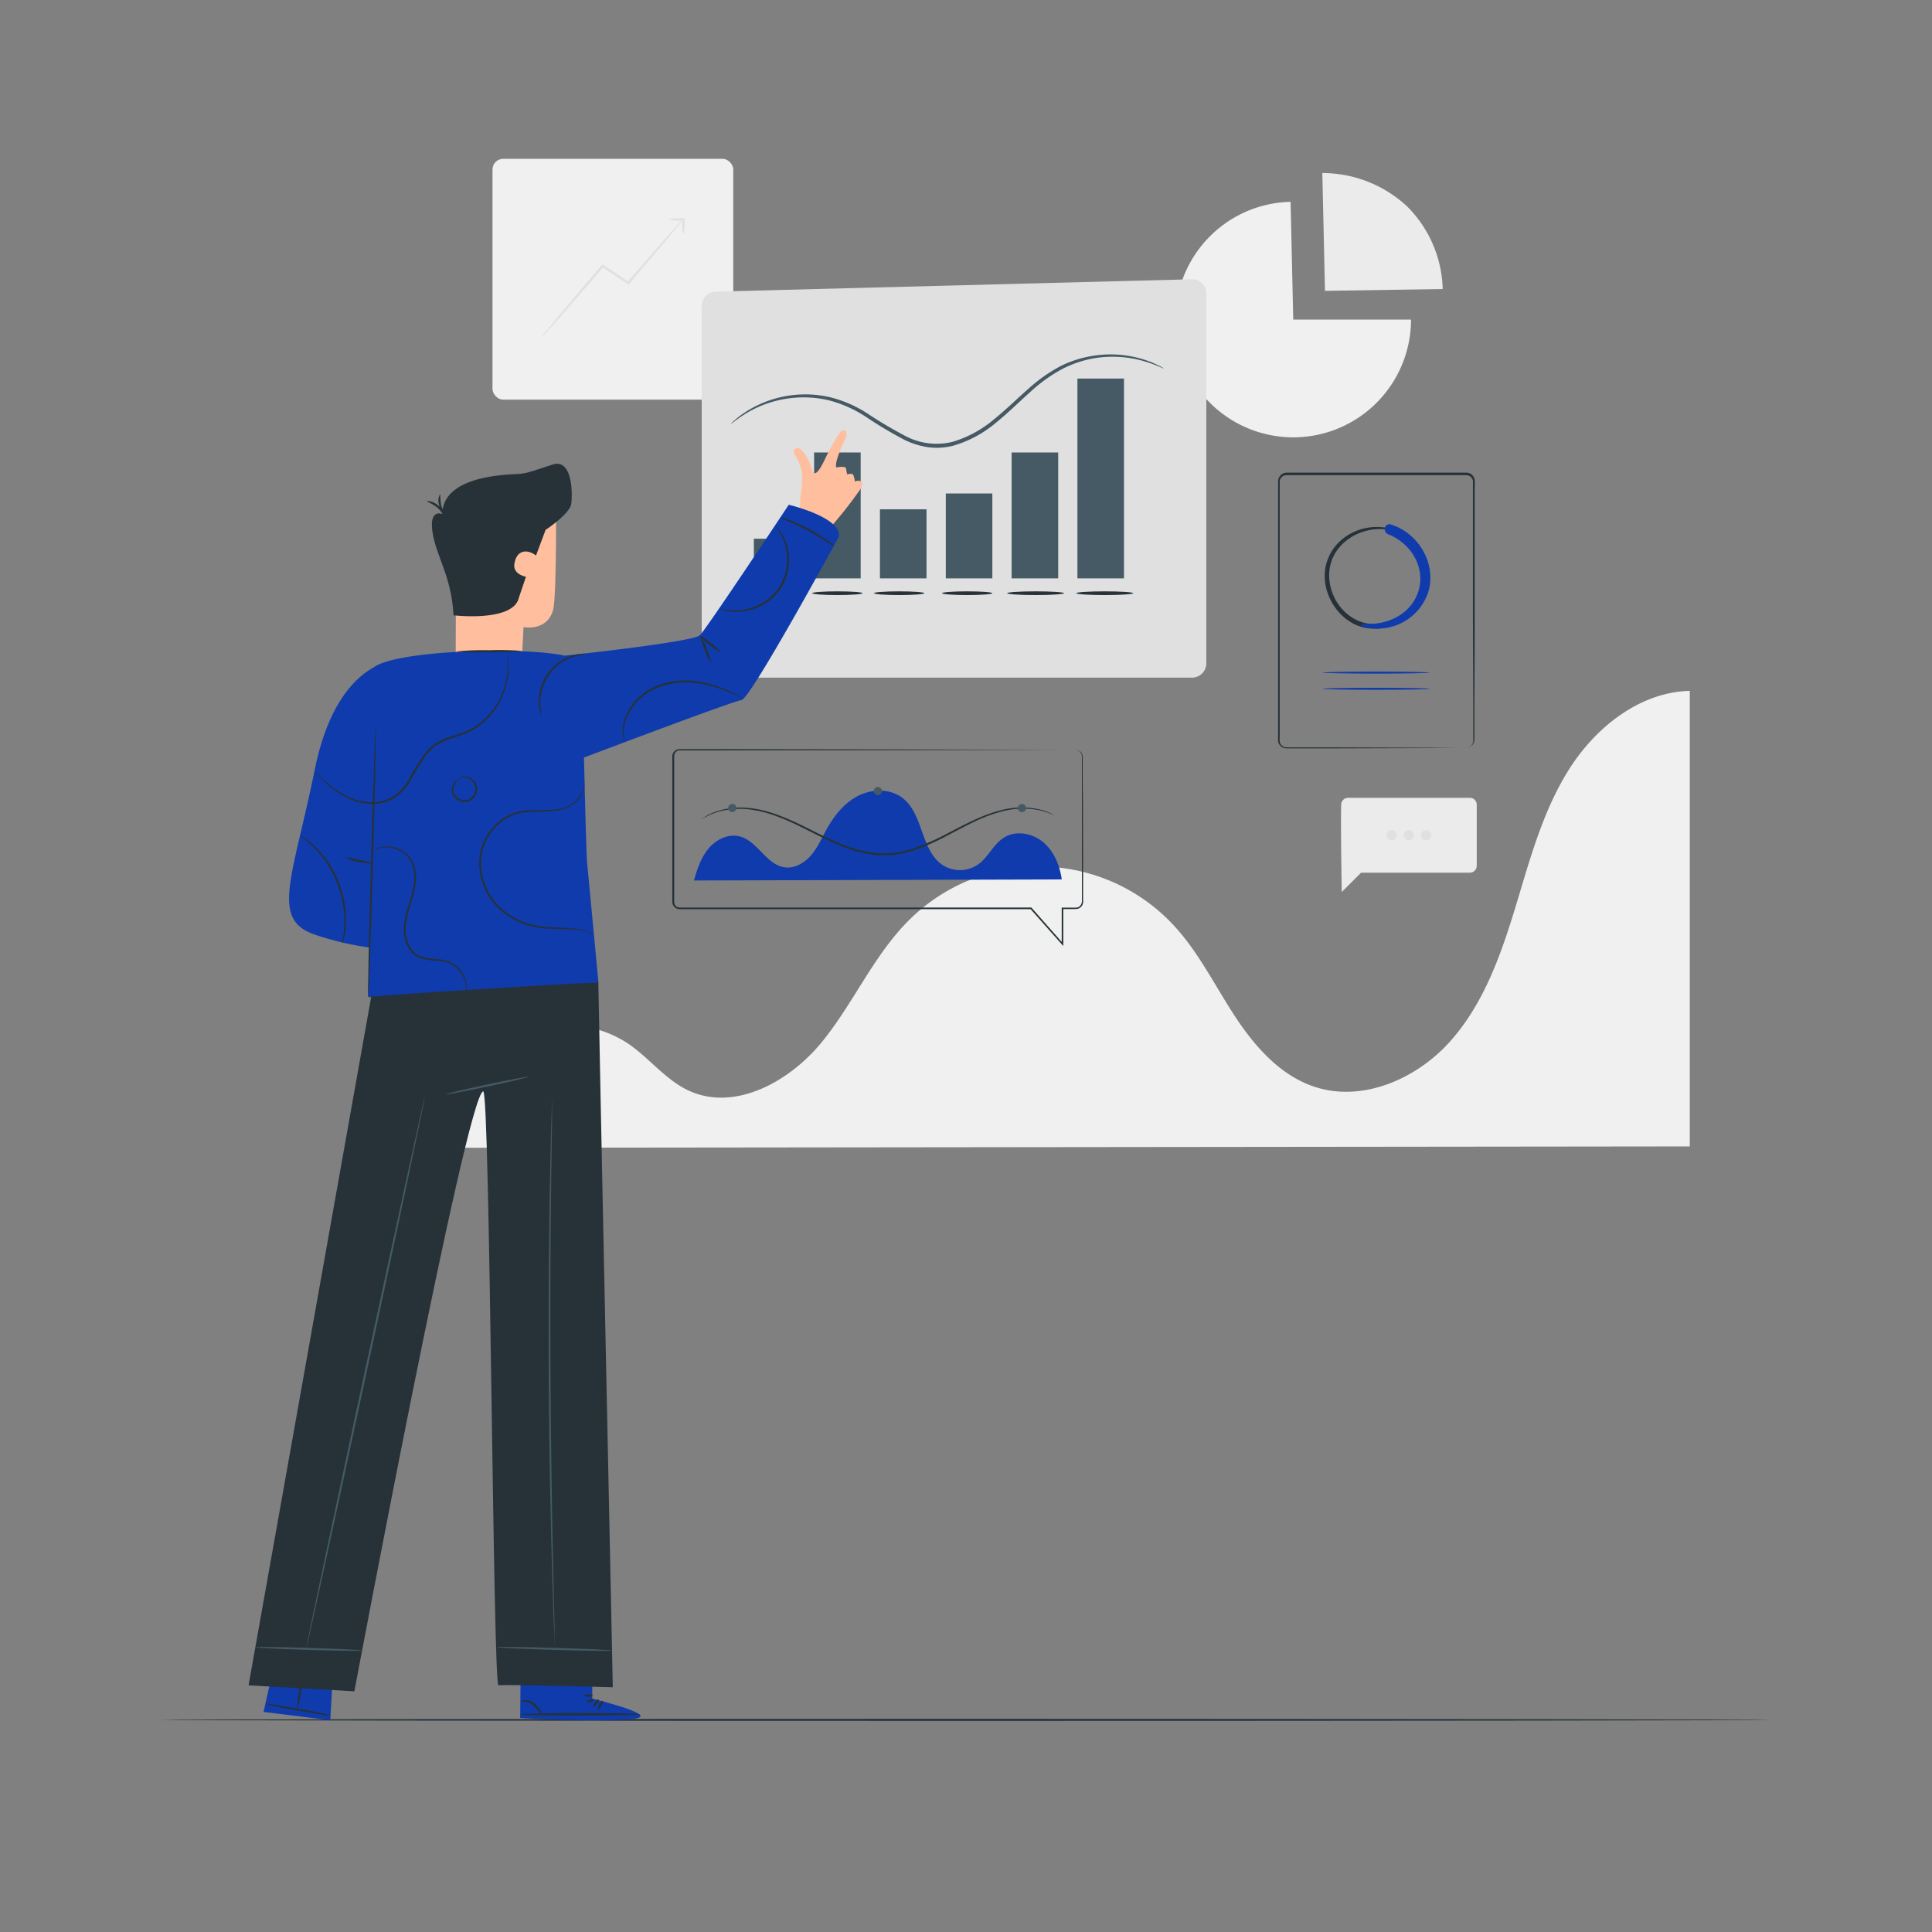 <svg xmlns="http://www.w3.org/2000/svg" viewBox="0 0 500 500"><rect x="0" y="0" width="500" height="500" fill="#808080" stroke="none"/><g id="freepik--background-complete--inject-38"><rect x="127.46" y="41.11" width="62.31" height="62.31" rx="2.75" style="fill:#f0f0f0"></rect><path d="M176.82,56.49h-.07c-2.11,0-3.82.13-3.82.3a11,11,0,0,0,3.42.3c-.19.2-.47.49-.82.88l-3,3.4-10,11.48L158.32,70c-.75-.49-1.49-1-2.18-1.45l-.23-.14-.17.2c-4.45,5.2-8.39,9.85-11.2,13.21l-3.29,4a10.56,10.56,0,0,0-1.14,1.5A13.21,13.21,0,0,0,141.42,86l3.43-3.86c2.85-3.25,6.78-7.78,11.17-12.89l2,1.31,4.43,2.94.22.15.17-.2,10-11.81,2.89-3.51c.38-.46.64-.8.8-1h.05a11.07,11.07,0,0,0,.29,3.45c.17,0,.3-1.67.31-3.75v-.3Z" style="fill:#e0e0e0"></path><path d="M334.69,82.7h30.48A30.48,30.48,0,1,1,334,52.23Z" style="fill:#f0f0f0"></path><path d="M342.9,75.27l-.68-30.48a32.17,32.17,0,0,1,21.94,8.63,31.32,31.32,0,0,1,9.21,21.38Z" style="fill:#ebebeb"></path><path d="M347.1,208.17c-.17,5.6.15,22.68.15,22.68l5-5H380.4a1.79,1.79,0,0,0,1.78-1.79v-15.8a1.78,1.78,0,0,0-1.78-1.78H348.89A1.78,1.78,0,0,0,347.1,208.17Z" style="fill:#ebebeb"></path><path d="M361.48,216.16a1.32,1.32,0,1,1-1.32-1.33A1.32,1.32,0,0,1,361.48,216.16Z" style="fill:#e0e0e0"></path><path d="M365.94,216.16a1.33,1.33,0,1,1-1.32-1.33A1.32,1.32,0,0,1,365.94,216.16Z" style="fill:#e0e0e0"></path><path d="M370.4,216.16a1.33,1.33,0,1,1-1.33-1.33A1.33,1.33,0,0,1,370.4,216.16Z" style="fill:#e0e0e0"></path><path d="M117.88,297.05c.75-9.73,7.91-24.79,16.71-29a28.61,28.61,0,0,1,27.91,2c5.51,3.72,9.69,9.39,15.72,12.19,11.93,5.54,26.09-2.31,34.42-12.49s13.55-22.8,23-32a47.62,47.62,0,0,1,68.09,1.7c6.41,6.9,10.61,15.51,15.76,23.39s11.76,15.47,20.71,18.42c12.29,4.05,26.16-1.9,34.86-11.49s13.22-22.18,17-34.56,7.09-25.15,14-36.09,18.32-20,31.26-20.33v117.9Z" style="fill:#f0f0f0"></path></g><g id="freepik--Floor--inject-38"><path d="M458.51,445.1c0,.14-93.36.26-208.5.26s-208.52-.12-208.52-.26,93.34-.26,208.52-.26S458.51,445,458.51,445.1Z" style="fill:#263238"></path></g><g id="freepik--Charts--inject-38"><path d="M379.35,193.61a4.39,4.39,0,0,0,.6-.12,2,2,0,0,0,1.22-1.2,3.4,3.4,0,0,0,.11-1.31c0-.49,0-1,0-1.61,0-1.17,0-2.51,0-4,0-6.07-.05-14.83-.09-25.63,0-5.42,0-11.34,0-17.7,0-3.19,0-6.48,0-9.87,0-1.69,0-3.41,0-5.15,0-.85,0-1.79,0-2.59a1.74,1.74,0,0,0-1.62-1.45H332.93a1.74,1.74,0,0,0-1.74,1.69c0,1,0,2,0,3.06v17.95c0,7.79,0,15.3,0,22.46s0,14,0,20.31v2.37a7,7,0,0,0,0,1.13,1.69,1.69,0,0,0,.46.9,1.79,1.79,0,0,0,.88.51,5.33,5.33,0,0,0,1.08.05h10.73l25.63.09,7,.05,1.81,0,.62,0s-.21,0-.62,0l-1.81,0-7,.05-25.63.08-8.49,0h-2.24a5.37,5.37,0,0,1-1.18-.06,2.11,2.11,0,0,1-1.08-.62,2.16,2.16,0,0,1-.58-1.12,8.24,8.24,0,0,1,0-1.2v-2.37c0-6.36,0-13.16,0-20.31s0-14.67,0-22.46q0-5.83,0-11.88v-6.07c0-1,0-2,0-3.08a2.26,2.26,0,0,1,2.26-2.19l46.57,0a2.22,2.22,0,0,1,2.05,1.85c.07,1,0,1.78,0,2.67v5.15c0,3.39,0,6.68,0,9.87,0,6.36,0,12.28,0,17.7,0,10.8-.06,19.56-.08,25.63,0,1.51,0,2.85,0,4,0,.58,0,1.12,0,1.61a3.57,3.57,0,0,1-.14,1.34,2,2,0,0,1-1.31,1.22A1.5,1.5,0,0,1,379.35,193.61Z" style="fill:#263238"></path><path d="M359.43,136.71c-6.8-1.51-14.27,2.18-16.18,9.19-1.84,6.73,2.61,14.59,9.36,16.42A14,14,0,0,0,369,153.57c2.42-7.19-2.19-14.94-9.15-17.23-.8-.27-1.12,1-.34,1.26,5.93,2.17,10.19,8.57,8.41,15-1.68,6.1-8.83,10.18-14.93,8.56-5.87-1.56-9.66-7.86-8.91-13.73.91-7.19,8.52-11.49,15.29-10.32.25,0,.36-.33.11-.38Z" style="fill:#263238"></path><path d="M352.67,162.11a13.76,13.76,0,0,0,17-9c2.12-7.3-2.61-15.2-9.72-17.37-1.64-.5-2.23,1.92-.7,2.52,6,2.36,10,8.89,7.64,15.3-2.12,5.7-8.36,8.45-14.15,7.8-.46-.06-.52.66-.1.78Z" style="fill:#0F3BAC"></path><path d="M370,174.07c0,.14-6.18.26-13.82.26s-13.82-.12-13.82-.26,6.19-.26,13.82-.26S370,173.93,370,174.07Z" style="fill:#0F3BAC"></path><path d="M370,178.26c0,.15-6.18.26-13.82.26s-13.82-.11-13.82-.26,6.19-.26,13.82-.26S370,178.12,370,178.26Z" style="fill:#0F3BAC"></path><path d="M181.6,79.2v92.46a3.73,3.73,0,0,0,3.72,3.72H308.48a3.73,3.73,0,0,0,3.72-3.72V76a3.72,3.72,0,0,0-3.82-3.72L185.22,75.48A3.73,3.73,0,0,0,181.6,79.2Z" style="fill:#e0e0e0"></path><path d="M301.2,95.38c0,.1-1.57-.79-4.55-1.73a29.26,29.26,0,0,0-13.07-1A28.59,28.59,0,0,0,275,95.45a40.2,40.2,0,0,0-8.47,6.09c-2.78,2.46-5.54,5.24-8.72,7.81a30.09,30.09,0,0,1-11.13,6,17,17,0,0,1-6.5.39,20.9,20.9,0,0,1-6-1.86,104.83,104.83,0,0,1-10.08-6,31.71,31.71,0,0,0-9.49-4.25,28.07,28.07,0,0,0-9-.69,29,29,0,0,0-12.46,4c-2.67,1.64-3.93,2.86-4,2.78a6.19,6.19,0,0,1,.9-.89,22.6,22.6,0,0,1,2.9-2.21,28.48,28.48,0,0,1,21.87-3.82,31.9,31.9,0,0,1,9.76,4.27,108.7,108.7,0,0,0,10,5.9,17.22,17.22,0,0,0,11.88,1.39,29.41,29.41,0,0,0,10.77-5.83c3.14-2.51,5.91-5.28,8.73-7.74a40.89,40.89,0,0,1,8.7-6.14A29,29,0,0,1,283.48,92a28.56,28.56,0,0,1,13.28,1.29,23.45,23.45,0,0,1,3.35,1.44A6.15,6.15,0,0,1,301.2,95.38Z" style="fill:#455a64"></path><rect x="210.69" y="117.1" width="12.05" height="32.58" style="fill:#455a64"></rect><rect x="261.81" y="117.1" width="12.05" height="32.58" style="fill:#455a64"></rect><rect x="278.84" y="97.97" width="12.05" height="51.71" style="fill:#455a64"></rect><rect x="195.1" y="139.42" width="12.05" height="10.96" style="fill:#455a64"></rect><rect x="227.73" y="131.81" width="12.05" height="17.87" style="fill:#455a64"></rect><rect x="244.77" y="127.71" width="12.05" height="21.97" style="fill:#455a64"></rect><path d="M223.22,153.52c0,.27-2.91.48-6.51.48s-6.51-.21-6.51-.48,2.92-.48,6.51-.48S223.22,153.25,223.22,153.52Z" style="fill:#263238"></path><path d="M208.23,153.52c0,.27-2.92.48-6.51.48s-6.51-.21-6.51-.48,2.92-.48,6.51-.48S208.23,153.25,208.23,153.52Z" style="fill:#263238"></path><path d="M293.27,153.52c0,.27-3.3.48-7.36.48s-7.36-.21-7.36-.48,3.29-.48,7.36-.48S293.27,153.25,293.27,153.52Z" style="fill:#263238"></path><ellipse cx="268.01" cy="153.52" rx="7.36" ry="0.48" style="fill:#263238"></ellipse><path d="M256.81,153.52c0,.27-2.91.48-6.51.48s-6.5-.21-6.5-.48,2.91-.48,6.5-.48S256.81,153.25,256.81,153.52Z" style="fill:#263238"></path><path d="M239.21,153.52c0,.27-2.92.48-6.51.48s-6.51-.21-6.51-.48,2.91-.48,6.51-.48S239.21,153.25,239.21,153.52Z" style="fill:#263238"></path><path d="M278.48,194.13h.2a1.59,1.59,0,0,1,.59.17,1.68,1.68,0,0,1,.72.71,2.62,2.62,0,0,1,.21,1.38c0,2.12,0,5.23.05,9.22s0,8.91.05,14.6q0,4.28,0,9.12V233a2.23,2.23,0,0,1-.24,1.32,1.84,1.84,0,0,1-1.09.86,5.69,5.69,0,0,1-1.35.08H275l.18-.18c0,2.88,0,6,0,9.22v.53l-.35-.4-8.17-9.21.16.07-84.22,0h-5.89c-.33,0-.62,0-1,0a2,2,0,0,1-1-.42,2.06,2.06,0,0,1-.63-.91,2.11,2.11,0,0,1-.09-.56V212.1c0-4.95,0-9.82,0-14.58v-1.8a1.94,1.94,0,0,1,1-1.63,2.1,2.1,0,0,1,1-.21h9.54l48.37.06,32.6.08,8.87.05,2.3,0,.79,0-.79,0-2.3,0-8.87,0-32.6.08-48.37.06H176a1.41,1.41,0,0,0-.74.15,1.44,1.44,0,0,0-.78,1.21V212.1q0,7.43,0,15.11V233a2.75,2.75,0,0,0,.07.89,1.37,1.37,0,0,0,.45.66,1.42,1.42,0,0,0,.75.31h6.84l84.22,0h.1l.06.07,8.15,9.24-.35.13c0-3.23,0-6.34,0-9.22v-.19h2.84a5.58,5.58,0,0,0,1.25-.05,1.52,1.52,0,0,0,.88-.69A2,2,0,0,0,280,233c0-.42,0-.84,0-1.25v-2.46c0-3.23,0-6.27,0-9.12,0-5.69,0-10.59,0-14.6s0-7.1,0-9.22a2.55,2.55,0,0,0-.17-1.34,1.68,1.68,0,0,0-.67-.7A2.11,2.11,0,0,0,278.48,194.13Z" style="fill:#263238"></path><path d="M179.59,227.87c.84-2.93,1.82-5.92,3.77-8.26s5.12-3.91,8.07-3.15c4.67,1.2,6.92,7.42,11.69,8,2.64.36,5.21-1.22,6.91-3.27s2.75-4.54,4.05-6.86c2-3.49,4.63-6.72,8.22-8.47s8.21-1.76,11.35.71c5.38,4.24,4.63,13.6,10.36,17.34a8.3,8.3,0,0,0,9.24-.27c2.55-1.89,3.85-5.15,6.53-6.84,3.1-2,7.4-1.19,10.21,1.17s4.27,6,4.8,9.62" style="fill:#0F3BAC"></path><path d="M272.86,211.05a.76.76,0,0,1-.23-.09l-.66-.31a18.57,18.57,0,0,0-2.66-.9,21.39,21.39,0,0,0-10.2.3,39,39,0,0,0-6.67,2.48c-2.33,1.08-4.74,2.4-7.31,3.73a58.36,58.36,0,0,1-8.34,3.7,24.41,24.41,0,0,1-9.69,1.35,32.11,32.11,0,0,1-9.5-2.4c-2.95-1.18-5.66-2.57-8.24-3.87-5.14-2.64-10-4.75-14.28-5.39a20.34,20.34,0,0,0-10.16.74,19.58,19.58,0,0,0-3.4,1.67,1,1,0,0,1,.2-.16l.6-.43a13.7,13.7,0,0,1,2.52-1.27,20.18,20.18,0,0,1,10.3-.92c4.39.61,9.27,2.71,14.43,5.33,2.59,1.29,5.3,2.67,8.22,3.83a31.71,31.71,0,0,0,9.35,2.35,23.87,23.87,0,0,0,9.49-1.32,57.66,57.66,0,0,0,8.27-3.63c2.58-1.33,5-2.63,7.36-3.7a38.7,38.7,0,0,1,6.76-2.45,20.93,20.93,0,0,1,10.34-.13A11.48,11.48,0,0,1,272.86,211.05Z" style="fill:#263238"></path><path d="M228.24,204.67a1.05,1.05,0,1,1-1.05-1A1.06,1.06,0,0,1,228.24,204.67Z" style="fill:#455a64"></path><path d="M190.56,209.12a1.05,1.05,0,1,1-1.05-1.05A1,1,0,0,1,190.56,209.12Z" style="fill:#455a64"></path><path d="M265.54,209.13a1.06,1.06,0,1,1-1.06-1.06A1.06,1.06,0,0,1,265.54,209.13Z" style="fill:#455a64"></path></g><g id="freepik--character-1--inject-38"><path d="M153.28,439.61V429.28l-18.5-.12-.16,15.45,1.15.08c5.11.33,26,1,29.4-.09C169,443.42,153.28,439.61,153.28,439.61Z" style="fill:#0F3BAC"></path><path d="M165.61,443.66c0,.17-6.92.31-15.46.31s-15.46-.14-15.46-.31,6.92-.32,15.46-.32S165.61,443.48,165.61,443.66Z" style="fill:#263238"></path><path d="M153.61,441.72c-.15-.08,0-.63.37-1.16s.89-.83,1-.71-.13.58-.5,1.08S153.76,441.8,153.61,441.72Z" style="fill:#263238"></path><path d="M154.79,442.4c-.16-.06-.08-.67.29-1.31s.84-1,1-.93-.09.63-.43,1.23S155,442.46,154.79,442.4Z" style="fill:#263238"></path><path d="M140.26,443.59c-.07.05-.35-.22-.75-.68a11.72,11.72,0,0,0-1.62-1.62,4.24,4.24,0,0,0-2-.88c-.57-.08-.93,0-1-.08s.31-.32,1-.36a3.61,3.61,0,0,1,2.37.82,6.74,6.74,0,0,1,1.6,1.86C140.19,443.18,140.33,443.54,140.26,443.59Z" style="fill:#263238"></path><path d="M153.66,439.78c.1.15-.22.5-.75.7s-1,.12-1-.05.35-.37.81-.54S153.57,439.63,153.66,439.78Z" style="fill:#263238"></path><path d="M153.37,438.78c0,.17-.47.32-1.1.33s-1.12-.13-1.11-.3.51-.32,1.11-.33S153.36,438.61,153.37,438.78Z" style="fill:#263238"></path><path d="M207,131.53l.17-3.13a26.38,26.38,0,0,0,.39-5.25,7.47,7.47,0,0,0-.46-2.56,12,12,0,0,0-1.4-2.94,1,1,0,0,1,.88-1.69c.88.23,2.68,2.32,3.5,5.44s2.92-1.5,3.71-3.17,3.51-6.72,4.21-6.88c1-.24,1.49.83.65,2.48s-3,6.77-2.08,7.15a4.7,4.7,0,0,1,2-.09.53.53,0,0,1,.41.44,6.2,6.2,0,0,0,.29,1.44s1.24-.4,1.55.13a5.49,5.49,0,0,1,.41,1.73s.94-.41,1.44-.09c1.07.7-.09,2.17-.09,2.17a104.74,104.74,0,0,1-8.33,10.49l-7.27-5.85" style="fill:#ffbe9d"></path><path d="M118.05,131.32l-.12,39.89L135,172l.49-9.7s6.08,1.21,7.65-4.44c1-3.6.75-31.47.75-31.47Z" style="fill:#ffbe9d"></path><path d="M143,120.23c-5.21,1.68-6.46,2.25-8.8,2.43s-18.18.2-19.63,9.13a6.65,6.65,0,0,1-.45-1.31,21.72,21.72,0,0,1-.19-2.64,3.27,3.27,0,0,0-.31,2.76,3.43,3.43,0,0,0,.17.57c-.11-.1-.21-.21-.33-.31a5,5,0,0,0-2-1.08c-.57-.14-.94-.11-1,0a13.33,13.33,0,0,1,2.63,1.51,6.78,6.78,0,0,1,1.35,1.6s0,.08,0,.12-3.41-1.5-2.51,4.68,4.93,11.43,5.43,21.55c0,0,14.13,1.68,16.65-3.75l2.11-6.23s-3.4-.56-3-3.29c.55-3.79,3.44-3.88,5.6-2.2l2.48-6.64s6.28-4.12,6.64-6.75S148.16,118.54,143,120.23Z" style="fill:#263238"></path><polygon points="70.71 431.89 68.21 443.05 85.48 445.19 86.1 434.13 70.71 431.89" style="fill:#0F3BAC"></polygon><path d="M78.51,432.44a25,25,0,0,1-.56,5.12,25.63,25.63,0,0,1-1.09,5,51.44,51.44,0,0,1,1.65-10.16Z" style="fill:#263238"></path><path d="M85.55,444a13.86,13.86,0,0,1-2.5-.31l-6-1c-2.35-.39-4.46-.78-6-1.12a12,12,0,0,1-2.43-.67,12,12,0,0,1,2.5.31l6,1c2.34.39,4.46.78,6,1.12A10.81,10.81,0,0,1,85.55,444Z" style="fill:#263238"></path><path d="M96.33,256.48l-32,179.68,27.38,1.55s29.08-154.88,33.35-155.26c1.79-.17,2.51,154,3.94,153.71s29.59.5,29.59.5-3.81-182.46-3.74-182.46Z" style="fill:#263238"></path><path d="M136.78,278.67c0,.14-4.72,1.27-10.6,2.52s-10.68,2.15-10.71,2,4.72-1.27,10.6-2.52S136.75,278.53,136.78,278.67Z" style="fill:#455a64"></path><path d="M93.74,427.16c0,.15-6.19.07-13.82-.16s-13.81-.55-13.81-.69,6.19-.07,13.82.16S93.74,427,93.74,427.16Z" style="fill:#455a64"></path><path d="M158.41,427.18c0,.14-6.69.06-14.92-.19s-14.91-.56-14.91-.7,6.68-.06,14.92.18S158.41,427,158.41,427.18Z" style="fill:#455a64"></path><path d="M110,283.65c.14,0-6.63,32.08-15.13,71.58s-15.5,71.51-15.64,71.48,6.63-32.07,15.13-71.59S109.85,283.62,110,283.65Z" style="fill:#455a64"></path><path d="M143.61,426.73a2,2,0,0,1,0-.37c0-.27,0-.63-.06-1.09,0-1-.1-2.39-.18-4.19-.15-3.63-.32-8.9-.51-15.41-.38-13-.76-31-.85-50.86s.1-37.85.36-50.87c.12-6.51.25-11.77.37-15.41.06-1.8.1-3.2.14-4.19,0-.46,0-.82,0-1.09a1.7,1.7,0,0,1,0-.37,1.46,1.46,0,0,1,0,.37v1.09c0,1,0,2.39,0,4.19-.05,3.67-.12,8.93-.21,15.42-.16,13-.3,31-.2,50.86s.41,37.84.69,50.86c.15,6.48.27,11.74.36,15.41,0,1.79.06,3.2.08,4.19,0,.46,0,.82,0,1.09A1.46,1.46,0,0,1,143.61,426.73Z" style="fill:#455a64"></path><path d="M204.13,130.63s-21.2,32-23,33.77-35,5.29-35,5.29c-10.2-2.3-43.16-1.54-49.38,3h0c-5.39,3-11.93,10-15.3,26.53-5.75,28.28-11.5,38.7,0,42.65a75.18,75.18,0,0,0,14.15,3.34l-.32,12.8,59.6-3.71-3-31.78c-.36-8.93-.53-18.23-.75-26.47,3.73-1.41,38.39-14.53,40.77-14.87s25.21-42.33,25.21-42.33C217.79,133.86,204.13,130.63,204.13,130.63Z" style="fill:#0F3BAC"></path><path d="M97.24,188.5c.14,0-.18,15.58-.71,34.78s-1.09,34.77-1.24,34.77.18-15.58.72-34.78S97.1,188.5,97.24,188.5Z" style="fill:#263238"></path><path d="M184.12,171.6a10.5,10.5,0,0,1-1.74-3.51,24.5,24.5,0,0,1-1.24-3.69,10.6,10.6,0,0,1,1.73,3.51A27.35,27.35,0,0,1,184.12,171.6Z" style="fill:#263238"></path><path d="M186.5,168.88a17.28,17.28,0,0,1-2.84-2,8.76,8.76,0,0,1-2.52-2.44,18.3,18.3,0,0,1,2.84,2A9.1,9.1,0,0,1,186.5,168.88Z" style="fill:#263238"></path><path d="M215.92,141.4a12,12,0,0,1-2-1.21c-1.22-.77-2.91-1.81-4.85-2.85s-3.74-1.87-5.06-2.45a12.1,12.1,0,0,1-2.12-1,9.77,9.77,0,0,1,2.26.66,42.34,42.34,0,0,1,10,5.35A9.26,9.26,0,0,1,215.92,141.4Z" style="fill:#263238"></path><path d="M96.53,223.43a11.66,11.66,0,0,1-3.69-.37,9.89,9.89,0,0,1-3.52-1.19,20.72,20.72,0,0,1,3.63.68A16.17,16.17,0,0,1,96.53,223.43Z" style="fill:#263238"></path><path d="M151.58,169.24a27.18,27.18,0,0,0-3.2.75,12.37,12.37,0,0,0-8.52,11.94,31.22,31.22,0,0,0,.33,3.27,2.56,2.56,0,0,1-.32-.84,10.65,10.65,0,0,1-.38-2.42,12.17,12.17,0,0,1,8.78-12.3,10.91,10.91,0,0,1,2.41-.44A2.45,2.45,0,0,1,151.58,169.24Z" style="fill:#263238"></path><path d="M154.89,254.34c0,.15-13.33,1.09-29.78,2.11s-29.81,1.74-29.82,1.6,13.33-1.09,29.79-2.12S154.88,254.2,154.89,254.34Z" style="fill:#263238"></path><path d="M131.15,168.61a3.61,3.61,0,0,1,.18.74c0,.25.12.55.16.91s.07.79.12,1.26a19.67,19.67,0,0,1-1.29,7.92,18.71,18.71,0,0,1-7.43,9.19,12.24,12.24,0,0,1-1.52.82,14.5,14.5,0,0,1-1.62.67c-1.11.4-2.26.74-3.4,1.15a15.24,15.24,0,0,0-3.3,1.54,11.68,11.68,0,0,0-2.71,2.55,70.52,70.52,0,0,0-3.94,6.39,13.56,13.56,0,0,1-4.89,5.1A11.29,11.29,0,0,1,95.22,208a15,15,0,0,1-5.36-1.53,24.17,24.17,0,0,1-6.47-4.77c-.67-.67-1.17-1.21-1.5-1.57a3.16,3.16,0,0,1-.49-.59,6.3,6.3,0,0,1,.56.51l1.57,1.51A25.48,25.48,0,0,0,90,206.15a15.09,15.09,0,0,0,5.24,1.43,10.93,10.93,0,0,0,6-1.16,13,13,0,0,0,4.69-4.94,67.48,67.48,0,0,1,4-6.44,12.15,12.15,0,0,1,2.84-2.66,15.53,15.53,0,0,1,3.41-1.6l3.4-1.13a13.93,13.93,0,0,0,1.59-.65,10.28,10.28,0,0,0,1.47-.78A18.45,18.45,0,0,0,130,179.3a20,20,0,0,0,1.43-7.77c0-.47,0-.88-.06-1.25s-.09-.67-.12-.91A4.34,4.34,0,0,1,131.15,168.61Z" style="fill:#263238"></path><path d="M153.72,242.14s-.23-.16-.67-.43a6,6,0,0,0-2.06-.84,30.21,30.21,0,0,0-3.56-.32c-1.39-.11-3-.12-4.75-.19a23.91,23.91,0,0,1-5.74-.8,19.47,19.47,0,0,1-6-2.89,16.75,16.75,0,0,1-4.91-5.49,16,16,0,0,1-2-7.63A13.84,13.84,0,0,1,131.61,211a12.38,12.38,0,0,1,3.29-1.1,19,19,0,0,1,3.23-.26,47.45,47.45,0,0,0,5.73-.17,8.32,8.32,0,0,0,6.69-4.17,6.16,6.16,0,0,0,.62-2.14c.06-.51.06-.79.08-.79a.55.55,0,0,1,0,.2c0,.14,0,.34,0,.6a6.08,6.08,0,0,1-.55,2.22,7,7,0,0,1-2.34,2.75,9.65,9.65,0,0,1-4.47,1.69,46.11,46.11,0,0,1-5.78.24,19,19,0,0,0-3.16.28,12,12,0,0,0-3.15,1.08,13.38,13.38,0,0,0-7.29,12.1,15.61,15.61,0,0,0,1.94,7.39,16.36,16.36,0,0,0,4.74,5.34,19.06,19.06,0,0,0,5.84,2.86,23.54,23.54,0,0,0,5.64.85c1.76.09,3.36.13,4.76.27a26.14,26.14,0,0,1,3.58.41,5.82,5.82,0,0,1,2.07,1,5.57,5.57,0,0,1,.47.37A.6.6,0,0,1,153.72,242.14Z" style="fill:#263238"></path><path d="M120.6,256.78a11.43,11.43,0,0,0-.12-2.14,7.52,7.52,0,0,0-3.08-4.74,7.26,7.26,0,0,0-1.7-.83,11.82,11.82,0,0,0-2-.38,21.27,21.27,0,0,1-4.68-.63,6,6,0,0,1-2.25-1.36,7.19,7.19,0,0,1-1.52-2.26,10.45,10.45,0,0,1-.65-5.59c.56-3.85,2.25-7.16,2.54-10.42a10.25,10.25,0,0,0-.41-4.53,6.47,6.47,0,0,0-2.32-3.13,7.63,7.63,0,0,0-5.48-1.41,12.19,12.19,0,0,0-2.06.58,5.08,5.08,0,0,1,2-.78,7.69,7.69,0,0,1,5.73,1.31,6.85,6.85,0,0,1,2.51,3.29,10.54,10.54,0,0,1,.48,4.72c-.29,3.37-2,6.72-2.5,10.44a10,10,0,0,0,.6,5.32,7,7,0,0,0,1.4,2.11,5.46,5.46,0,0,0,2.05,1.25,21.72,21.72,0,0,0,4.58.66,11.06,11.06,0,0,1,2.12.43,7.32,7.32,0,0,1,4.86,5.92,6,6,0,0,1,0,1.62A3,3,0,0,1,120.6,256.78Z" style="fill:#263238"></path><path d="M118.6,201.45s.21-.22.71-.37a3.4,3.4,0,0,1,2.16.15,3.53,3.53,0,0,1,1.26.88,3.05,3.05,0,0,1,.72,1.62,3.51,3.51,0,0,1-1.73,3.5,3.46,3.46,0,0,1-3.85-.6,3,3,0,0,1-.88-1.55,3.28,3.28,0,0,1,.07-1.54,3.2,3.2,0,0,1,1.25-1.77,1.29,1.29,0,0,1,.73-.3s-.24.15-.61.46a3.23,3.23,0,0,0-1,1.7,2.63,2.63,0,0,0,.78,2.65,3,3,0,0,0,3.28.49,3.07,3.07,0,0,0,1.5-3,2.77,2.77,0,0,0-1.66-2.22,3.39,3.39,0,0,0-2-.29C118.87,201.36,118.62,201.49,118.6,201.45Z" style="fill:#263238"></path><path d="M88.62,244.08c-.11,0,.36-1.76.47-4.62a22.92,22.92,0,0,0,0-2.33c0-.84-.16-1.73-.27-2.67a30.79,30.79,0,0,0-1.59-5.92,29.66,29.66,0,0,0-2.84-5.42A25.93,25.93,0,0,0,82.76,221a21.36,21.36,0,0,0-1.57-1.74c-2-2-3.54-3-3.47-3.07a5.53,5.53,0,0,1,1.07.65,11.59,11.59,0,0,1,1.19.87A17.39,17.39,0,0,1,81.45,219a19.61,19.61,0,0,1,1.64,1.72,26.86,26.86,0,0,1,1.68,2.15,29.36,29.36,0,0,1,2.93,5.5,29,29,0,0,1,1.57,6,24.54,24.54,0,0,1,.23,2.72,18.32,18.32,0,0,1,0,2.37,18.91,18.91,0,0,1-.21,1.94,11,11,0,0,1-.28,1.45A5.21,5.21,0,0,1,88.62,244.08Z" style="fill:#263238"></path><path d="M192.38,180.78a11,11,0,0,1-1.49-.66c-.95-.44-2.32-1.07-4.08-1.71a30.13,30.13,0,0,0-6.32-1.59,20.75,20.75,0,0,0-7.9.39,15.77,15.77,0,0,0-7,3.66,13.45,13.45,0,0,0-3.57,5.33,10.83,10.83,0,0,0-.6,4.3c.08,1,.24,1.6.19,1.61s-.07-.13-.15-.4a9,9,0,0,1-.24-1.19,10.2,10.2,0,0,1,.46-4.44,13.29,13.29,0,0,1,3.59-5.56,16,16,0,0,1,7.14-3.82,21,21,0,0,1,8.1-.36,29.09,29.09,0,0,1,6.38,1.73,35.91,35.91,0,0,1,4,1.87c.46.25.82.45,1.05.6A1.34,1.34,0,0,1,192.38,180.78Z" style="fill:#263238"></path><path d="M200.57,136s.1.07.27.24a6.4,6.4,0,0,1,.69.76,11.74,11.74,0,0,1,1.85,3.3,13.37,13.37,0,0,1,.79,5.56,13.58,13.58,0,0,1-2.17,6.51,13.18,13.18,0,0,1-5.19,4.51,13.85,13.85,0,0,1-5.42,1.44,12.14,12.14,0,0,1-3.77-.35,7.27,7.27,0,0,1-1-.31c-.22-.08-.33-.13-.32-.15a17.34,17.34,0,0,0,5,.44,14,14,0,0,0,5.24-1.5,13,13,0,0,0,5-4.36A13.55,13.55,0,0,0,203,140.4,16.73,16.73,0,0,0,200.57,136Z" style="fill:#263238"></path><path d="M135.28,168.47a71.64,71.64,0,0,1-8.69.33,73.35,73.35,0,0,1-8.69-.19,71.64,71.64,0,0,1,8.69-.33A73.35,73.35,0,0,1,135.28,168.47Z" style="fill:#263238"></path></g></svg>
